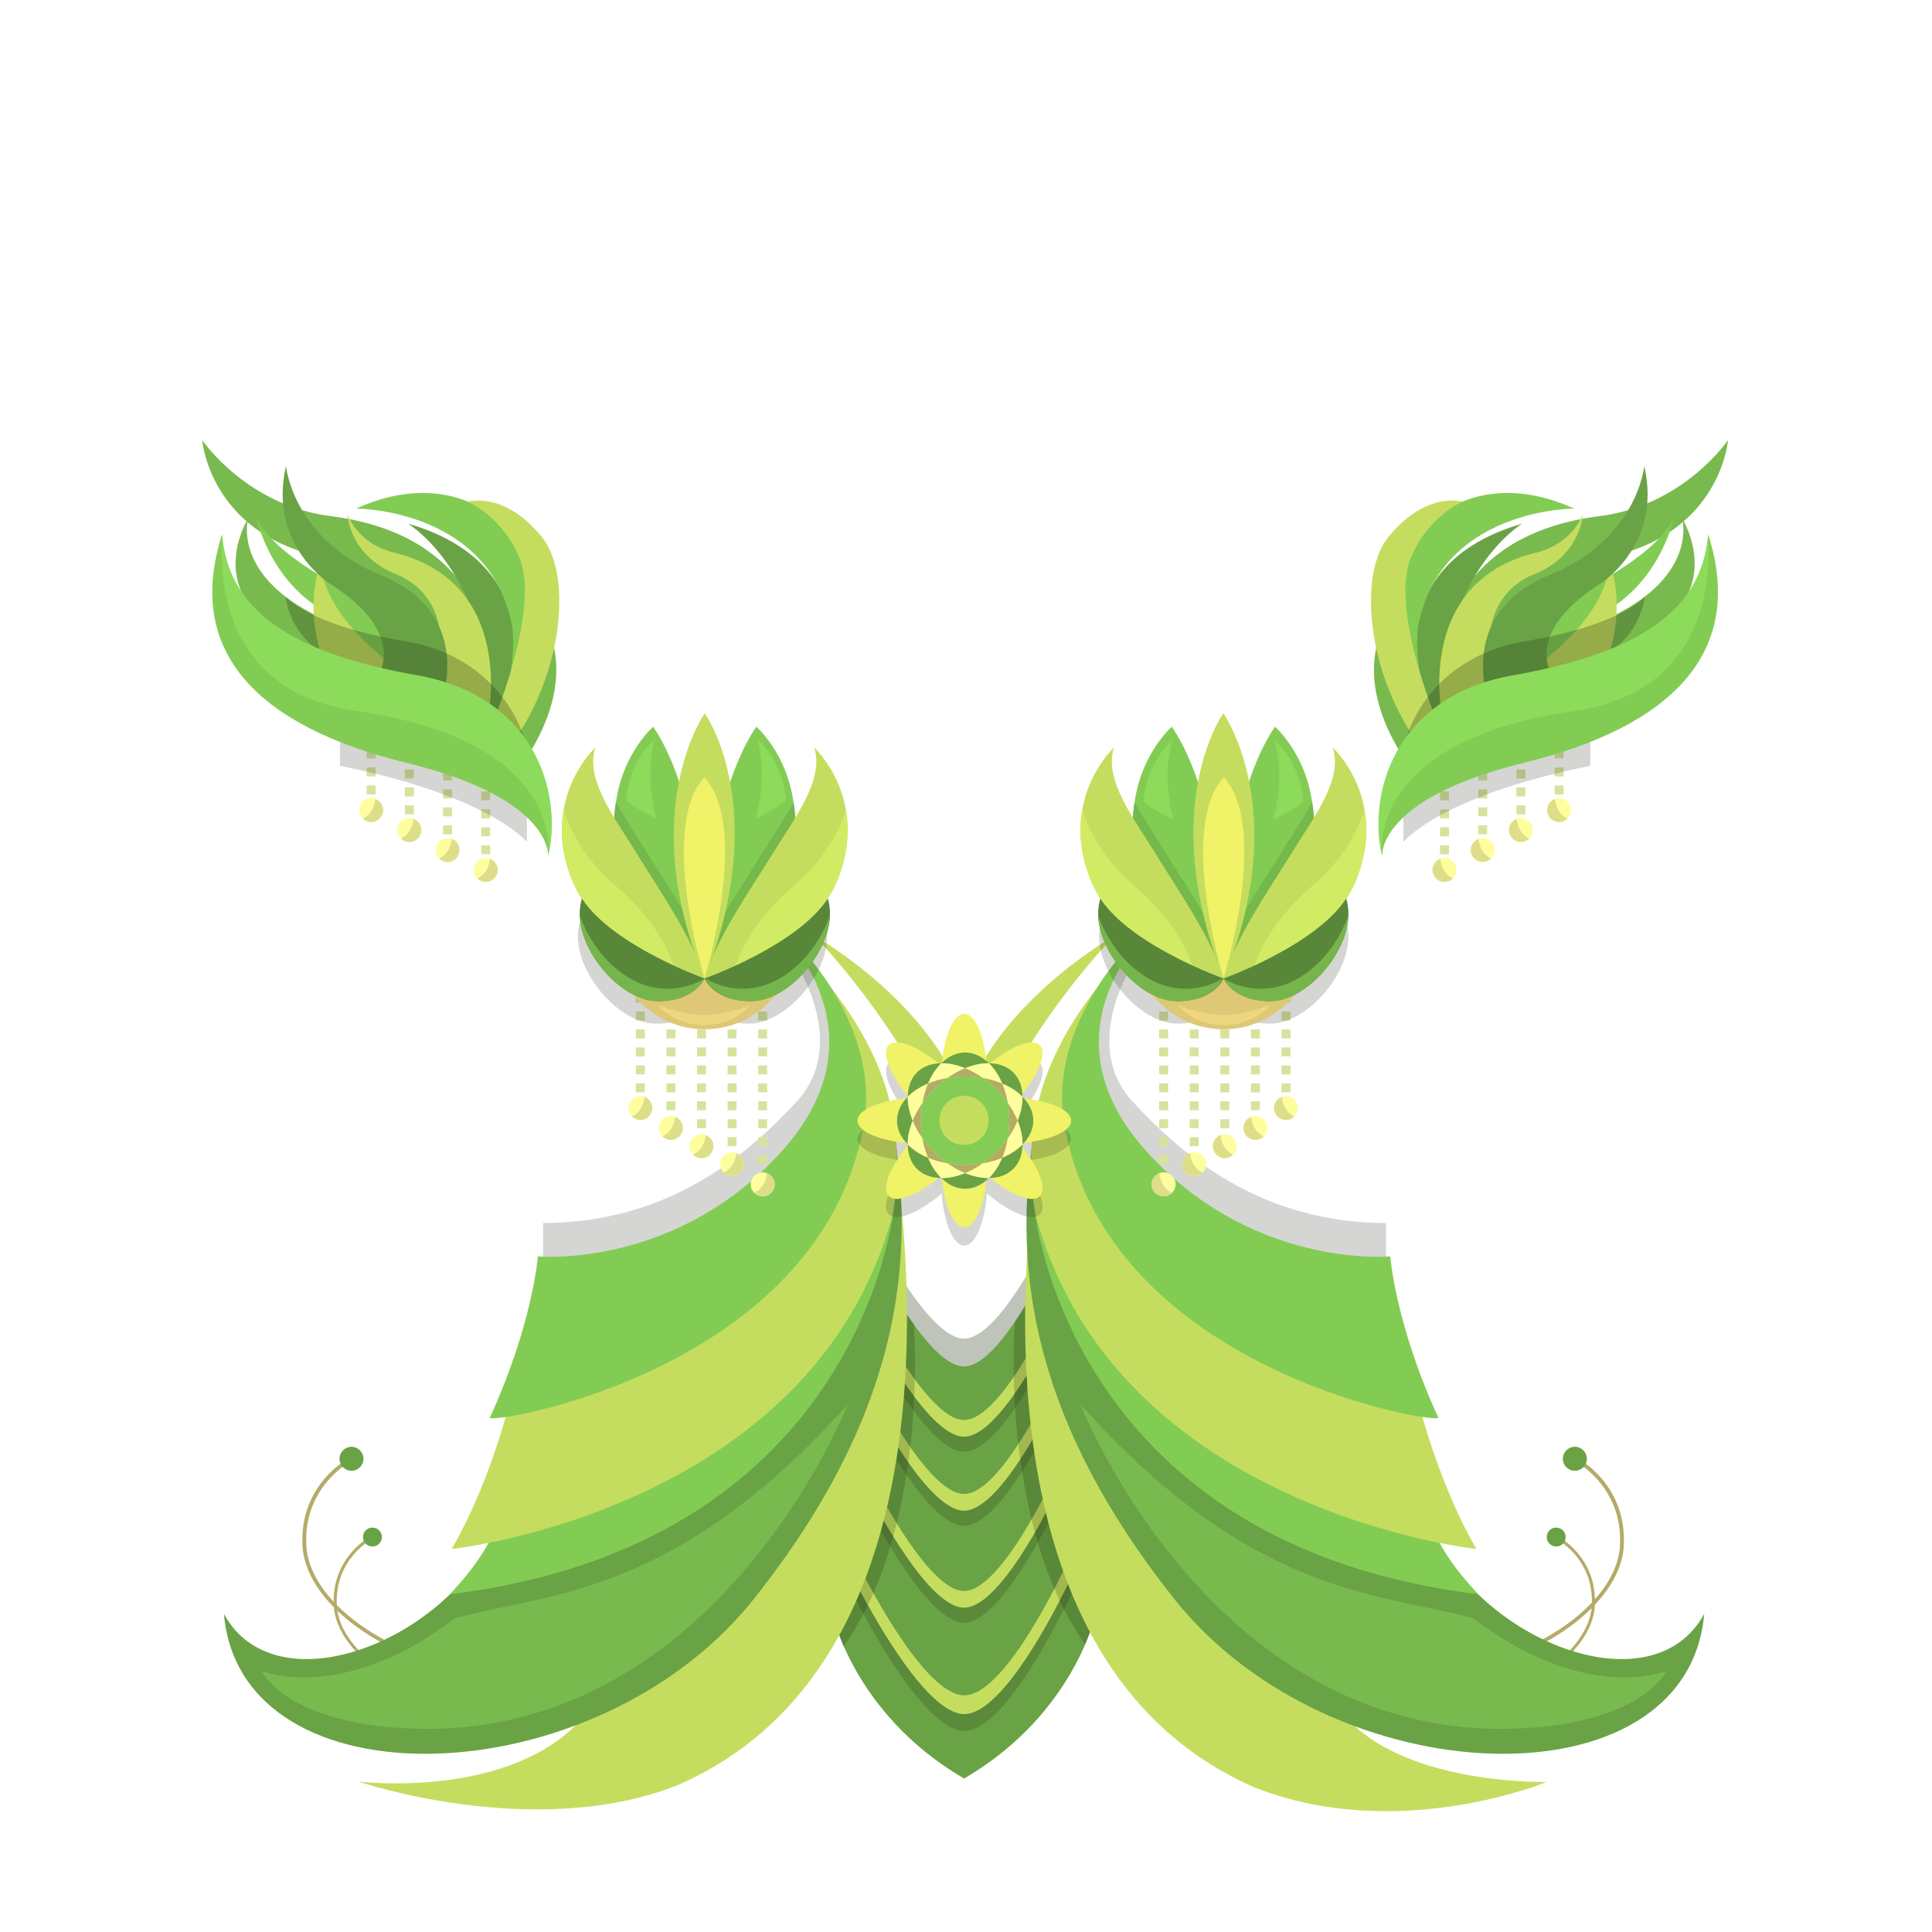 <?xml version="1.0" encoding="utf-8"?>
<!-- Generator: Adobe Illustrator 14.0.0, SVG Export Plug-In . SVG Version: 6.00 Build 43363)  -->
<!DOCTYPE svg PUBLIC "-//W3C//DTD SVG 1.1//EN" "http://www.w3.org/Graphics/SVG/1.1/DTD/svg11.dtd">
<svg version="1.1" id="content" xmlns="http://www.w3.org/2000/svg" xmlns:xlink="http://www.w3.org/1999/xlink" x="0px" y="0px"
	 width="500px" height="500px" viewBox="0 0 500 500" enable-background="new 0 0 500 500" xml:space="preserve">
<rect id="position" x="0" y="0" display="none" fill="none" stroke="#000000" stroke-width="1.002" width="500" height="500"/>
<g id="bounds" display="none">
	
		<rect x="-0.104" y="80.372" display="inline" fill="none" stroke="#EAEAEA" stroke-miterlimit="10" width="499.502" height="499.489"/>
</g>
<path opacity="0.3" fill="#263B19" d="M249.5,346.424c-10.417,0-26.396-33.981-26.396-33.981l7.769,60.006H249.5h18.627
	l6.718-60.006C274.844,312.443,259.917,346.424,249.5,346.424z"/>
<path fill="#6AA345" d="M249.5,353.644c-10.417,0-26.396-33.981-26.396-33.981l7.769,60.006H249.5h18.627l6.718-60.006
	C274.844,319.662,259.917,353.644,249.5,353.644z"/>
<path fill="#6AA345" d="M216.517,419.204c0,0,21.197,23.574,65.213-2.213c-15.064-28.644-14.318-48.322-14.318-48.322l-36.539,1.896
	L216.517,419.204z"/>
<path fill="#6AA345" d="M280.641,426.022c2.38-5.414,3.101-9.03,3.101-9.03l-7.775-30.322l-26.467,2l-26.467-2l-7.775,30.322
	c0,0,5.26,26.381,34.242,43.297C267.751,449.636,276.594,435.23,280.641,426.022"/>
<path fill="#5A8A3A" d="M249.5,375.712c9.004,0,21.37-24.626,24.562-31.311l0.783-6.997c0,0-14.928,33.981-25.345,33.981
	s-26.396-33.981-26.396-33.981l0.93,7.18C227.577,351.52,240.575,375.712,249.5,375.712z"/>
<path fill="#C5DD5E" d="M249.5,371.811c9.004,0,21.37-24.626,24.562-31.311l0.783-6.997c0,0-14.928,33.981-25.345,33.981
	s-26.396-33.981-26.396-33.981l0.93,7.18C227.577,347.618,240.575,371.811,249.5,371.811z"/>
<path fill="#5A8A3A" d="M249.5,394.865c9.004,0,21.37-24.626,24.562-31.311l0.783-6.997c0,0-14.928,33.981-25.345,33.981
	s-26.396-33.981-26.396-33.981l0.93,7.18C227.577,370.673,240.575,394.865,249.5,394.865z"/>
<path fill="#C5DD5E" d="M249.5,390.964c9.004,0,21.37-24.626,24.562-31.311l0.783-6.997c0,0-14.928,33.981-25.345,33.981
	s-26.396-33.981-26.396-33.981l0.93,7.18C227.577,366.772,240.575,390.964,249.5,390.964z"/>
<path fill="#5A8A3A" d="M249.5,419.967c9.004,0,21.37-24.626,24.562-31.311l0.783-6.997c0,0-14.928,33.981-25.345,33.981
	s-26.396-33.981-26.396-33.981l0.93,7.18C227.577,395.775,240.575,419.967,249.5,419.967z"/>
<path fill="#C5DD5E" d="M249.5,416.066c9.004,0,21.37-24.626,24.562-31.311l0.783-6.997c0,0-14.928,33.981-25.345,33.981
	s-26.396-33.981-26.396-33.981l0.93,7.18C227.577,391.873,240.575,416.066,249.5,416.066z"/>
<path fill="#5A8A3A" d="M249.563,447.973c10.093,0,23.955-27.604,27.532-35.098l0.878-7.844c0,0-16.733,38.092-28.41,38.092
	s-29.588-38.092-29.588-38.092l1.042,8.048C224.989,420.855,239.559,447.973,249.563,447.973z"/>
<path fill="#C5DD5E" d="M249.563,443.6c10.093,0,23.955-27.604,27.532-35.098l0.878-7.844c0,0-16.733,38.092-28.41,38.092
	s-29.588-38.092-29.588-38.092l1.042,8.048C224.989,416.481,239.559,443.6,249.563,443.6z"/>
<path opacity="0.2" fill="#2F3326" enable-background="new    " d="M292.599,250.576c0,0-12.662,20.118,0.405,34.384
	c13.068,14.265,33.647,31.543,65.716,31.543c0,12.921,0,14.472,0,14.472s-21.222,0.549-39.562-8.008
	c-16.911-7.892-31.062-24.933-30.973-25.14c0.186-0.43-6.277-36.254-6.277-36.254l7.612-12.744L292.599,250.576z"/>
<path opacity="0.2" fill="#2F3326" enable-background="new    " d="M206.694,250.576c0,0,12.662,20.118-0.406,34.384
	c-13.067,14.265-33.646,31.543-65.715,31.543c0,12.921,0,14.472,0,14.472s21.221,0.549,39.561-8.008
	c16.911-7.892,31.063-24.933,30.974-25.14c-0.187-0.43,6.276-36.254,6.276-36.254l-7.611-12.744L206.694,250.576z"/>
<path fill="#B4AB68" d="M370.429,433.489l-0.058-0.998c24.658-1.406,47.946-16.841,48.86-32.381
	c0.918-15.616-11.761-22.068-11.89-22.132l0.443-0.896c0.134,0.066,13.4,6.816,12.443,23.087
	C419.29,416.173,395.553,432.056,370.429,433.489L370.429,433.489z"/>
<path fill="#B4AB68" d="M373.428,441.955l-0.046-0.787c19.464-1.109,37.847-13.292,38.568-25.56
	c0.724-12.326-9.283-17.419-9.385-17.47l0.35-0.707c0.105,0.052,10.577,5.38,9.822,18.224
	C411.996,428.289,393.26,440.826,373.428,441.955L373.428,441.955z"/>
<path fill="#B4AB68" d="M125.7,441.955c-19.831-1.13-38.567-13.666-39.311-26.3c-0.755-12.844,9.717-18.172,9.822-18.224
	l0.351,0.707c-0.103,0.051-10.108,5.161-9.386,17.47c0.723,12.268,19.104,24.449,38.568,25.56L125.7,441.955L125.7,441.955z"/>
<path fill="#B4AB68" d="M128.097,433.489c-25.124-1.433-48.861-17.313-49.803-33.32c-0.957-16.271,12.311-23.021,12.443-23.087
	l0.443,0.896c-0.128,0.063-12.806,6.538-11.89,22.132c0.914,15.54,24.203,30.975,48.86,32.381L128.097,433.489L128.097,433.489z"/>
<path opacity="0.2" fill="#16210E" d="M285.513,413.65c-0.132-0.963-0.239-1.484-0.239-1.484l-19.075-75.718l-3.584,5.689
	c0,0-4.093,51.8,18.213,83.445L285.513,413.65z"/>
<path opacity="0.2" fill="#16210E" d="M213.615,414.252c0.132-0.963,0.239-1.484,0.239-1.484l19.014-75.363l3.646,5.335
	c0,0,4.093,51.8-18.213,83.445L213.615,414.252z"/>
<path fill="#C5DD5E" d="M270.949,284.186c0,0-31.367,141.408,53.769,178.404c36.944,14.61,75.574-1.422,75.574-1.422
	s-32.423,0.819-49.174-14.001C339.414,426.58,270.949,284.186,270.949,284.186z"/>
<path fill="#6AA345" d="M270.085,280.507c0,0-5.35,83.248,100.737,116.096c13.844,29.015,57.091,45.163,70.229,21.076
	c-4.38,50.363-96.479,47.365-137.172-3.896C261.957,360.969,261.432,317.967,270.085,280.507z"/>
<path fill="#83CC54" d="M382.542,412.598L382.542,412.598c-4.188-4.64-7.803-8.77-11.435-16.015
	c-63.927-19.793-87.667-57.863-96.22-85.017l-7.712-5.699c-0.007,0.512-0.022,1.435-0.022,1.946
	C267.469,318.935,279.345,399.848,382.542,412.598z"/>
<path fill="#C5DD5E" d="M298.235,239.007c0,0-38.956,38.319-9.203,78.43c29.753,40.109,76.948,40.979,76.948,40.979
	s4.97,23.226,16.124,42.468c0,0-92.791-9.92-113.86-85.577C260.871,277.204,283.781,255.458,298.235,239.007z"/>
<path fill="#83CC54" d="M298.962,239.007c0,0-30.525,26.251-3.204,57.883c27.521,31.631,64.046,28.27,64.046,28.27
	s1.258,17.286,12.414,41.715c0.9,1.972-85.513-11.729-96.78-75.85C270.889,264.863,293.822,241.618,298.962,239.007z"/>
<path fill="#C5DD5E" d="M229.077,283.616c0,0,31.367,141.408-53.769,178.404c-36.944,14.61-82.598-0.968-82.598-0.968
	s36.735,4.563,56.198-14.455C160.611,426.011,229.077,283.616,229.077,283.616z"/>
<path fill="#6AA345" d="M228.915,280.507c0,0,5.35,83.248-100.737,116.096c-13.844,29.015-57.091,45.163-70.229,21.076
	c4.38,50.363,96.479,47.365,137.172-3.896C237.043,360.969,237.567,317.967,228.915,280.507z"/>
<path fill="#83CC54" d="M116.458,412.598L116.458,412.598c4.188-4.64,7.803-8.77,11.435-16.015
	c63.927-19.793,87.667-57.863,96.22-85.017l7.712-5.699c0.007,0.512,0.022,1.435,0.022,1.946
	C231.53,318.935,219.654,399.848,116.458,412.598z"/>
<path fill="#C5DD5E" d="M200.764,239.007c0,0,38.956,38.319,9.203,78.43c-29.753,40.109-76.948,40.979-76.948,40.979
	s-4.97,23.226-16.124,42.468c0,0,92.791-9.92,113.86-85.577C238.129,277.204,215.219,255.458,200.764,239.007z"/>
<path fill="#83CC54" d="M200.038,239.007c0,0,30.525,26.251,3.204,57.883c-27.521,31.631-64.046,28.27-64.046,28.27
	s-1.258,17.286-12.414,41.715c-0.9,1.972,85.513-11.729,96.78-75.85C228.11,264.863,205.177,241.618,200.038,239.007z"/>
<path fill="#79BA4F" d="M219.365,363.483c0,0-36.24,93.024-121.296,83.215c-25.495-3.127-30.332-14.246-30.332-14.246
	s20.846,8.638,49.96-13.624C141.687,412.165,174.539,413.525,219.365,363.483z"/>
<path fill="#C5DD5E" d="M288.187,242.344c0,0-25.729,14.38-36.562,37.582c0,13.874,0,19.439,0,19.439
	S261.748,270.722,288.187,242.344z"/>
<path fill="#C5DD5E" d="M210.941,242.344c0,0,25.728,14.38,36.561,37.582c0,13.874,0,19.439,0,19.439
	S237.381,270.722,210.941,242.344z"/>
<path fill="#D6E39D" d="M164.551,285.594v-0.581h2.323v0.581H164.551L164.551,285.594z M164.551,282.691v-2.324h2.323v2.324H164.551
	L164.551,282.691z M164.551,278.044v-2.324h2.323v2.324H164.551L164.551,278.044z M164.551,273.398v-2.323h2.323v2.323H164.551
	L164.551,273.398z M164.551,268.751v-2.322h2.323v2.322H164.551L164.551,268.751z M164.551,264.105v-2.322h2.323v2.322H164.551
	L164.551,264.105z M164.551,259.458v-2.322h2.323v2.322H164.551L164.551,259.458z M164.551,254.812v-2.322h2.323v2.322H164.551
	L164.551,254.812z M164.551,250.166v-2.323h2.323v2.323H164.551L164.551,250.166z M164.551,245.52v-2.323h2.323v2.323H164.551
	L164.551,245.52z"/>
<path fill="#D6E39D" d="M172.469,291.402v-1.743h2.322v1.743H172.469L172.469,291.402z M172.469,287.335v-2.322h2.322v2.322H172.469
	L172.469,287.335z M172.469,282.691v-2.324h2.322v2.324H172.469L172.469,282.691z M172.469,278.044v-2.324h2.322v2.324H172.469
	L172.469,278.044z M172.469,273.398v-2.323h2.322v2.323H172.469L172.469,273.398z M172.469,268.751v-2.322h2.322v2.322H172.469
	L172.469,268.751z M172.469,264.105v-2.322h2.322v2.322H172.469L172.469,264.105z M172.469,259.458v-2.322h2.322v2.322H172.469
	L172.469,259.458z M172.469,254.812v-2.322h2.322v2.322H172.469L172.469,254.812z M172.469,250.166v-2.323h2.322v2.323H172.469
	L172.469,250.166z M172.469,245.52v-2.323h2.322v2.323H172.469L172.469,245.52z"/>
<path fill="#D6E39D" d="M180.385,296.627v-2.322h2.324v2.322H180.385L180.385,296.627z M180.385,291.982v-2.323h2.324v2.323H180.385
	L180.385,291.982z M180.385,287.335v-2.322h2.324v2.322H180.385L180.385,287.335z M180.385,282.691v-2.324h2.324v2.324H180.385
	L180.385,282.691z M180.385,278.044v-2.324h2.324v2.324H180.385L180.385,278.044z M180.385,273.398v-2.323h2.324v2.323H180.385
	L180.385,273.398z M180.385,268.751v-2.322h2.324v2.322H180.385L180.385,268.751z M180.385,264.105v-2.322h2.324v2.322H180.385
	L180.385,264.105z M180.385,259.458v-2.322h2.324v2.322H180.385L180.385,259.458z M180.385,254.812v-2.322h2.324v2.322H180.385
	L180.385,254.812z M180.385,250.166v-2.323h2.324v2.323H180.385L180.385,250.166z M180.385,245.52v-2.323h2.324v2.323H180.385
	L180.385,245.52z"/>
<path fill="#D6E39D" d="M188.303,301.275v-2.323h2.321v2.323H188.303L188.303,301.275z M188.303,296.627v-2.322h2.321v2.322H188.303
	L188.303,296.627z M188.303,291.982v-2.323h2.321v2.323H188.303L188.303,291.982z M188.303,287.335v-2.322h2.321v2.322H188.303
	L188.303,287.335z M188.303,282.691v-2.324h2.321v2.324H188.303L188.303,282.691z M188.303,278.044v-2.324h2.321v2.324H188.303
	L188.303,278.044z M188.303,273.398v-2.323h2.321v2.323H188.303L188.303,273.398z M188.303,268.751v-2.322h2.321v2.322H188.303
	L188.303,268.751z M188.303,264.105v-2.322h2.321v2.322H188.303L188.303,264.105z M188.303,259.458v-2.322h2.321v2.322H188.303
	L188.303,259.458z M188.303,254.812v-2.322h2.321v2.322H188.303L188.303,254.812z M188.303,250.166v-2.323h2.321v2.323H188.303
	L188.303,250.166z M188.303,245.52v-2.323h2.321v2.323H188.303L188.303,245.52z"/>
<path fill="#D6E39D" d="M196.22,308.824v-0.581h2.321v0.581H196.22L196.22,308.824z M196.22,305.92v-2.322h2.321v2.322H196.22
	L196.22,305.92z M196.22,301.275v-2.323h2.321v2.323H196.22L196.22,301.275z M196.22,296.627v-2.322h2.321v2.322H196.22
	L196.22,296.627z M196.22,291.982v-2.323h2.321v2.323H196.22L196.22,291.982z M196.22,287.335v-2.322h2.321v2.322H196.22
	L196.22,287.335z M196.22,282.691v-2.324h2.321v2.324H196.22L196.22,282.691z M196.22,278.044v-2.324h2.321v2.324H196.22
	L196.22,278.044z M196.22,273.398v-2.323h2.321v2.323H196.22L196.22,273.398z M196.22,268.751v-2.322h2.321v2.322H196.22
	L196.22,268.751z M196.22,264.105v-2.322h2.321v2.322H196.22L196.22,264.105z M196.22,259.458v-2.322h2.321v2.322H196.22
	L196.22,259.458z M196.22,254.812v-2.322h2.321v2.322H196.22L196.22,254.812z M196.22,250.166v-2.323h2.321v2.323H196.22
	L196.22,250.166z M196.22,245.52v-2.323h2.321v2.323H196.22L196.22,245.52z"/>
<path opacity="0.2" fill="#2F3326" enable-background="new    " d="M150.11,238.423c-3.345,10.963,9.189,26.264,19.342,26.488
	c8.878,0.206,11.881-4.485,12.366-5.363c0.482,0.878,3.486,5.569,12.364,5.363c10.089-0.224,22.522-15.333,19.396-26.28
	L150.11,238.423z"/>
<path fill="#FEFE9E" d="M162.624,286.755c0-1.709,1.389-3.097,3.098-3.097c1.707,0,3.097,1.388,3.097,3.097
	c0,1.71-1.39,3.096-3.097,3.096C164.011,289.851,162.624,288.465,162.624,286.755z"/>
<path fill="#DEDE8A" d="M166.798,283.864c1.178,0.438,2.021,1.563,2.021,2.893c0,1.71-1.39,3.096-3.097,3.096
	c-0.854,0-1.623-0.344-2.183-0.9C166.067,287.753,166.668,285.246,166.798,283.864z"/>
<circle fill="#FEFE9E" cx="173.631" cy="291.917" r="3.096"/>
<path fill="#DEDE8A" d="M174.709,289.025c1.178,0.438,2.02,1.563,2.02,2.894c0,1.709-1.39,3.096-3.098,3.096
	c-0.852,0-1.622-0.347-2.181-0.902C173.978,292.914,174.58,290.407,174.709,289.025z"/>
<circle fill="#FEFE9E" cx="181.547" cy="296.628" r="3.096"/>
<path fill="#DEDE8A" d="M182.626,293.737c1.177,0.438,2.019,1.563,2.019,2.892c0,1.711-1.388,3.098-3.097,3.098
	c-0.852,0-1.621-0.346-2.181-0.901C181.894,297.625,182.495,295.12,182.626,293.737z"/>
<circle fill="#FEFE9E" cx="189.463" cy="301.275" r="3.096"/>
<path fill="#DEDE8A" d="M190.543,298.382c1.177,0.438,2.018,1.563,2.018,2.893c0,1.709-1.388,3.096-3.097,3.096
	c-0.851,0-1.621-0.344-2.181-0.899C189.81,302.273,190.411,299.767,190.543,298.382z"/>
<circle fill="#FEFE9E" cx="197.383" cy="306.51" r="3.096"/>
<path fill="#DEDE8A" d="M198.462,303.618c1.177,0.439,2.018,1.563,2.018,2.894c0,1.709-1.388,3.096-3.096,3.096
	c-0.853,0-1.621-0.345-2.182-0.901C197.728,307.509,198.33,305.001,198.462,303.618z"/>
<path fill="#D6E39D" d="M333.976,285.594h-2.323v-0.581h2.323V285.594L333.976,285.594z M333.976,282.691h-2.323v-2.324h2.323
	V282.691L333.976,282.691z M333.976,278.044h-2.323v-2.324h2.323V278.044L333.976,278.044z M333.976,273.398h-2.323v-2.323h2.323
	V273.398L333.976,273.398z M333.976,268.751h-2.323v-2.322h2.323V268.751L333.976,268.751z M333.976,264.105h-2.323v-2.322h2.323
	V264.105L333.976,264.105z M333.976,259.458h-2.323v-2.322h2.323V259.458L333.976,259.458z M333.976,254.812h-2.323v-2.322h2.323
	V254.812L333.976,254.812z M333.976,250.166h-2.323v-2.323h2.323V250.166L333.976,250.166z M333.976,245.52h-2.323v-2.323h2.323
	V245.52L333.976,245.52z"/>
<path fill="#D6E39D" d="M326.058,291.402h-2.323v-1.743h2.323V291.402L326.058,291.402z M326.058,287.335h-2.323v-2.322h2.323
	V287.335L326.058,287.335z M326.058,282.691h-2.323v-2.324h2.323V282.691L326.058,282.691z M326.058,278.044h-2.323v-2.324h2.323
	V278.044L326.058,278.044z M326.058,273.398h-2.323v-2.323h2.323V273.398L326.058,273.398z M326.058,268.751h-2.323v-2.322h2.323
	V268.751L326.058,268.751z M326.058,264.105h-2.323v-2.322h2.323V264.105L326.058,264.105z M326.058,259.458h-2.323v-2.322h2.323
	V259.458L326.058,259.458z M326.058,254.812h-2.323v-2.322h2.323V254.812L326.058,254.812z M326.058,250.166h-2.323v-2.323h2.323
	V250.166L326.058,250.166z M326.058,245.52h-2.323v-2.323h2.323V245.52L326.058,245.52z"/>
<path fill="#D6E39D" d="M318.142,296.627h-2.324v-2.322h2.324V296.627L318.142,296.627z M318.142,291.982h-2.324v-2.323h2.324
	V291.982L318.142,291.982z M318.142,287.335h-2.324v-2.322h2.324V287.335L318.142,287.335z M318.142,282.691h-2.324v-2.324h2.324
	V282.691L318.142,282.691z M318.142,278.044h-2.324v-2.324h2.324V278.044L318.142,278.044z M318.142,273.398h-2.324v-2.323h2.324
	V273.398L318.142,273.398z M318.142,268.751h-2.324v-2.322h2.324V268.751L318.142,268.751z M318.142,264.105h-2.324v-2.322h2.324
	V264.105L318.142,264.105z M318.142,259.458h-2.324v-2.322h2.324V259.458L318.142,259.458z M318.142,254.812h-2.324v-2.322h2.324
	V254.812L318.142,254.812z M318.142,250.166h-2.324v-2.323h2.324V250.166L318.142,250.166z M318.142,245.52h-2.324v-2.323h2.324
	V245.52L318.142,245.52z"/>
<path fill="#D6E39D" d="M310.223,301.275h-2.322v-2.323h2.322V301.275L310.223,301.275z M310.223,296.627h-2.322v-2.322h2.322
	V296.627L310.223,296.627z M310.223,291.982h-2.322v-2.323h2.322V291.982L310.223,291.982z M310.223,287.335h-2.322v-2.322h2.322
	V287.335L310.223,287.335z M310.223,282.691h-2.322v-2.324h2.322V282.691L310.223,282.691z M310.223,278.044h-2.322v-2.324h2.322
	V278.044L310.223,278.044z M310.223,273.398h-2.322v-2.323h2.322V273.398L310.223,273.398z M310.223,268.751h-2.322v-2.322h2.322
	V268.751L310.223,268.751z M310.223,264.105h-2.322v-2.322h2.322V264.105L310.223,264.105z M310.223,259.458h-2.322v-2.322h2.322
	V259.458L310.223,259.458z M310.223,254.812h-2.322v-2.322h2.322V254.812L310.223,254.812z M310.223,250.166h-2.322v-2.323h2.322
	V250.166L310.223,250.166z M310.223,245.52h-2.322v-2.323h2.322V245.52L310.223,245.52z"/>
<path fill="#D6E39D" d="M302.306,308.824h-2.322v-0.581h2.322V308.824L302.306,308.824z M302.306,305.92h-2.322v-2.322h2.322V305.92
	L302.306,305.92z M302.306,301.275h-2.322v-2.323h2.322V301.275L302.306,301.275z M302.306,296.627h-2.322v-2.322h2.322V296.627
	L302.306,296.627z M302.306,291.982h-2.322v-2.323h2.322V291.982L302.306,291.982z M302.306,287.335h-2.322v-2.322h2.322V287.335
	L302.306,287.335z M302.306,282.691h-2.322v-2.324h2.322V282.691L302.306,282.691z M302.306,278.044h-2.322v-2.324h2.322V278.044
	L302.306,278.044z M302.306,273.398h-2.322v-2.323h2.322V273.398L302.306,273.398z M302.306,268.751h-2.322v-2.322h2.322V268.751
	L302.306,268.751z M302.306,264.105h-2.322v-2.322h2.322V264.105L302.306,264.105z M302.306,259.458h-2.322v-2.322h2.322V259.458
	L302.306,259.458z M302.306,254.812h-2.322v-2.322h2.322V254.812L302.306,254.812z M302.306,250.166h-2.322v-2.323h2.322V250.166
	L302.306,250.166z M302.306,245.52h-2.322v-2.323h2.322V245.52L302.306,245.52z"/>
<path opacity="0.2" fill="#2F3326" enable-background="new    " d="M284.947,238.632c-3.126,10.947,9.309,26.057,19.397,26.28
	c8.878,0.206,11.881-4.485,12.363-5.363c0.485,0.878,3.488,5.569,12.366,5.363c10.151-0.226,22.688-15.525,19.342-26.488
	L284.947,238.632z"/>
<g>
	<circle fill="#DEC875" cx="316.656" cy="242.984" r="23.395"/>
	<path fill="#EDD67D" d="M316.741,262.681c0,0,4.494,0.195,12.018-2.591c0,0-3.975,5.183-12.018,5.183
		c-8.042,0-12.017-5.183-12.017-5.183C312.247,262.876,316.741,262.681,316.741,262.681z"/>
	<path fill="#83CC54" d="M329.96,188.073c0,0,15.012,12.987,8.21,36.749c-5.305,14.69-21.513,28.406-21.513,28.406
		S315.314,209.738,329.96,188.073z"/>
	<path fill="#75B84B" d="M316.717,245.855c-0.093,2.504-0.125,4.618-0.131,6.219c1.453-0.436,3.449-1.099,5.747-2.019
		c5.214-5.305,12.582-13.9,15.837-22.91c2.118-7.403,2.413-14.31,1.411-19.555c-2.309,4.271-5.583,9.082-7.956,12.978
		C327.429,227.454,320.865,236.811,316.717,245.855z"/>
	<path fill="#C5DD5E" d="M316.657,253.229c3.24-10.947,12.245-23.64,17.522-32.306s13.594-19.13,10.722-27.496
		c0,0,13.985,12.86,6.493,33.215C343.902,246.995,316.657,253.229,316.657,253.229z"/>
	<path fill="#83CC54" d="M303.265,188.073c0,0-15.012,12.987-8.21,36.749c5.305,14.69,21.602,28.406,21.602,28.406
		S317.912,209.738,303.265,188.073z"/>
	<path fill="#75B84B" d="M316.509,245.855c0.094,2.504,0.125,4.618,0.133,6.219c-1.454-0.436-3.45-1.099-5.748-2.019
		c-5.214-5.305-12.582-13.9-15.837-22.91c-2.118-7.403-2.413-14.31-1.411-19.555c2.309,4.271,5.583,9.082,7.956,12.978
		C305.795,227.454,312.36,236.811,316.509,245.855z"/>
	<path fill="#C5DD5E" d="M316.657,253.229c-3.241-10.947-12.334-23.64-17.611-32.306s-13.593-19.13-10.722-27.496
		c0,0-13.985,12.86-6.493,33.215C289.323,246.995,316.657,253.229,316.657,253.229z"/>
	<path fill="#C5DD5E" d="M316.612,184.589c0,0-17.467,24.183,0.045,68.64C334.602,210.049,316.612,184.589,316.612,184.589z"/>
	<path fill="#F0F267" d="M316.709,201.16c-11.988,13.023-0.052,52.068-0.052,52.068S328.697,214.184,316.709,201.16z"/>
	<path fill="#D1EB64" d="M351.394,226.642c2.397-6.519,2.592-12.264,1.75-17.069c-1.855,5.855-5.689,12.958-13.483,19.648
		c-9.513,8.163-13.515,15.924-15.186,21.354C333.138,247.169,346.498,239.948,351.394,226.642z"/>
	<path fill="#D1EB64" d="M281.831,226.642c-2.397-6.519-2.591-12.264-1.749-17.068c1.854,5.854,5.688,12.958,13.482,19.647
		c9.513,8.163,13.515,15.924,15.186,21.354C300.087,247.169,286.728,239.948,281.831,226.642z"/>
	<path fill="#588739" d="M316.657,253.229c0,0,23.729-8.438,31.745-20.69c3.403,10.968-9.157,26.321-19.327,26.547
		C319.285,259.313,316.657,253.229,316.657,253.229z"/>
	<path fill="#588739" d="M316.657,253.229c0,0-23.882-8.438-31.898-20.688c-3.402,10.967,9.416,26.319,19.587,26.546
		C314.133,259.313,316.657,253.229,316.657,253.229z"/>
	<path fill="#76B54C" d="M329.075,259.085c8.857-0.197,19.527-11.872,19.882-22.127c-1.708,4.591-5.04,10.817-11.331,15.188
		c-11.134,7.734-20.969,1.082-20.969,1.082S319.285,259.313,329.075,259.085z"/>
	<path fill="#76B54C" d="M304.082,259.085c-8.857-0.197-19.526-11.872-19.882-22.127c1.708,4.591,5.039,10.817,11.329,15.188
		c11.134,7.734,20.971,1.082,20.971,1.082S313.871,259.313,304.082,259.085z"/>
	<path fill="#8DDB5A" d="M329.833,191.612c0,0,2.956,8.075-0.277,20.467c6.526-3.125,7.701-4.694,7.701-4.694
		S337.003,198.038,329.833,191.612z"/>
	<path fill="#8DDB5A" d="M303.392,191.612c0,0-2.956,8.075,0.277,20.467c-6.526-3.125-7.701-4.694-7.701-4.694
		S296.222,198.038,303.392,191.612z"/>
</g>
<g>
	<circle fill="#DEC875" cx="182.344" cy="242.984" r="23.395"/>
	<path fill="#EDD67D" d="M182.259,262.681c0,0-4.494,0.195-12.018-2.591c0,0,3.975,5.183,12.018,5.183
		c8.042,0,12.017-5.183,12.017-5.183C186.753,262.876,182.259,262.681,182.259,262.681z"/>
	<path fill="#83CC54" d="M169.04,188.073c0,0-15.012,12.987-8.21,36.749c5.305,14.69,21.513,28.406,21.513,28.406
		S183.685,209.738,169.04,188.073z"/>
	<path fill="#75B84B" d="M182.283,245.855c0.093,2.504,0.125,4.618,0.131,6.219c-1.453-0.436-3.449-1.099-5.747-2.019
		c-5.214-5.305-12.582-13.9-15.837-22.91c-2.118-7.403-2.413-14.31-1.411-19.555c2.309,4.271,5.583,9.082,7.956,12.978
		C171.57,227.454,178.135,236.811,182.283,245.855z"/>
	<path fill="#C5DD5E" d="M182.343,253.229c-3.24-10.947-12.245-23.64-17.522-32.306s-13.594-19.13-10.722-27.496
		c0,0-13.985,12.86-6.493,33.215C155.097,246.995,182.343,253.229,182.343,253.229z"/>
	<path fill="#83CC54" d="M195.734,188.073c0,0,15.012,12.987,8.21,36.749c-5.305,14.69-21.602,28.406-21.602,28.406
		S181.088,209.738,195.734,188.073z"/>
	<path fill="#75B84B" d="M182.491,245.855c-0.094,2.504-0.125,4.618-0.133,6.219c1.454-0.436,3.45-1.099,5.748-2.019
		c5.214-5.305,12.582-13.9,15.837-22.91c2.118-7.403,2.413-14.31,1.411-19.555c-2.309,4.271-5.583,9.082-7.956,12.978
		C193.205,227.454,186.639,236.811,182.491,245.855z"/>
	<path fill="#C5DD5E" d="M182.343,253.229c3.241-10.947,12.334-23.64,17.611-32.306s13.593-19.13,10.722-27.496
		c0,0,13.985,12.86,6.493,33.215C209.677,246.995,182.343,253.229,182.343,253.229z"/>
	<path fill="#C5DD5E" d="M182.387,184.589c0,0,17.467,24.183-0.045,68.64C164.397,210.049,182.387,184.589,182.387,184.589z"/>
	<path fill="#F0F267" d="M182.291,201.16c11.988,13.023,0.052,52.068,0.052,52.068S170.302,214.184,182.291,201.16z"/>
	<path fill="#D1EB64" d="M147.605,226.642c-2.397-6.519-2.592-12.264-1.75-17.069c1.855,5.855,5.689,12.958,13.483,19.648
		c9.513,8.163,13.515,15.924,15.186,21.354C165.861,247.169,152.502,239.948,147.605,226.642z"/>
	<path fill="#D1EB64" d="M217.169,226.642c2.397-6.519,2.591-12.264,1.749-17.068c-1.854,5.854-5.688,12.958-13.482,19.647
		c-9.513,8.163-13.515,15.924-15.186,21.354C198.913,247.169,212.271,239.948,217.169,226.642z"/>
	<path fill="#588739" d="M182.343,253.229c0,0-23.729-8.438-31.745-20.69c-3.403,10.968,9.157,26.321,19.327,26.547
		C179.715,259.313,182.343,253.229,182.343,253.229z"/>
	<path fill="#588739" d="M182.343,253.229c0,0,23.882-8.438,31.898-20.688c3.402,10.967-9.416,26.319-19.587,26.546
		C184.867,259.313,182.343,253.229,182.343,253.229z"/>
	<path fill="#76B54C" d="M169.925,259.085c-8.857-0.197-19.527-11.872-19.882-22.127c1.708,4.591,5.04,10.817,11.331,15.188
		c11.134,7.734,20.969,1.082,20.969,1.082S179.715,259.313,169.925,259.085z"/>
	<path fill="#76B54C" d="M194.918,259.085c8.857-0.197,19.526-11.872,19.882-22.127c-1.708,4.591-5.039,10.817-11.329,15.188
		c-11.134,7.734-20.971,1.082-20.971,1.082S185.129,259.313,194.918,259.085z"/>
	<path fill="#8DDB5A" d="M169.51,191.269c0,0-2.956,8.075,0.277,20.467c-6.526-3.125-7.701-4.694-7.701-4.694
		S162.34,197.696,169.51,191.269z"/>
	<path fill="#8DDB5A" d="M195.95,191.269c0,0,2.956,8.075-0.277,20.467c6.526-3.125,7.701-4.694,7.701-4.694
		S203.12,197.696,195.95,191.269z"/>
</g>
<path fill="#FEFE9E" d="M335.903,286.755c0-1.709-1.388-3.097-3.097-3.097c-1.707,0-3.098,1.388-3.098,3.097
	c0,1.71,1.391,3.096,3.098,3.096C334.515,289.851,335.903,288.465,335.903,286.755z"/>
<path fill="#DEDE8A" d="M331.729,283.864c-1.177,0.438-2.021,1.563-2.021,2.893c0,1.71,1.391,3.096,3.098,3.096
	c0.853,0,1.623-0.344,2.182-0.9C332.46,287.753,331.859,285.246,331.729,283.864z"/>
<circle fill="#FEFE9E" cx="324.896" cy="291.917" r="3.096"/>
<path fill="#DEDE8A" d="M323.818,289.025c-1.177,0.438-2.02,1.563-2.02,2.894c0,1.709,1.39,3.096,3.098,3.096
	c0.852,0,1.622-0.347,2.181-0.902C324.549,292.914,323.947,290.407,323.818,289.025z"/>
<circle fill="#FEFE9E" cx="316.98" cy="296.628" r="3.096"/>
<path fill="#DEDE8A" d="M315.901,293.737c-1.176,0.438-2.019,1.563-2.019,2.892c0,1.711,1.388,3.098,3.097,3.098
	c0.852,0,1.622-0.346,2.181-0.901C316.633,297.625,316.032,295.12,315.901,293.737z"/>
<circle fill="#FEFE9E" cx="309.064" cy="301.275" r="3.096"/>
<path fill="#DEDE8A" d="M307.984,298.382c-1.176,0.438-2.018,1.563-2.018,2.893c0,1.709,1.388,3.096,3.097,3.096
	c0.851,0,1.621-0.344,2.181-0.899C308.717,302.273,308.116,299.767,307.984,298.382z"/>
<circle fill="#FEFE9E" cx="301.144" cy="306.51" r="3.096"/>
<path fill="#DEDE8A" d="M300.065,303.618c-1.176,0.439-2.018,1.563-2.018,2.894c0,1.709,1.388,3.096,3.096,3.096
	c0.853,0,1.622-0.345,2.182-0.901C300.799,307.509,300.197,305.001,300.065,303.618z"/>
<path fill="#79BA4F" d="M279.635,363.483c0,0,36.24,93.024,121.296,83.215c25.495-3.127,30.332-14.246,30.332-14.246
	s-20.846,8.638-49.96-13.624C357.312,412.165,324.461,413.525,279.635,363.483z"/>
<path opacity="0.2" fill="#2F3326" enable-background="new    " d="M277.201,294.714c0-2.847-5.737-5.229-13.457-5.873
	c5.002-5.915,7.375-11.655,5.362-13.668c-2.015-2.015-7.755,0.358-13.67,5.36c-0.646-7.719-3.025-13.456-5.872-13.456
	c-2.848,0-5.229,5.737-5.874,13.458c-5.914-5.002-11.655-7.377-13.668-5.362c-2.015,2.013,0.358,7.754,5.361,13.67
	c-7.719,0.645-13.456,3.024-13.456,5.871c0,2.848,5.737,5.229,13.458,5.875c-5.004,5.913-7.377,11.653-5.363,13.668
	c2.014,2.013,7.755-0.359,13.669-5.362c0.646,7.719,3.025,13.456,5.873,13.456c2.847,0,5.229-5.737,5.874-13.457
	c5.914,5.002,11.655,7.376,13.668,5.363c2.014-2.015-0.359-7.756-5.361-13.671C271.464,299.943,277.201,297.562,277.201,294.714z"/>
<path fill="#F0F267" d="M277.201,290.021c0-2.847-5.737-5.229-13.457-5.874c5.002-5.915,7.375-11.655,5.362-13.667
	c-2.015-2.014-7.755,0.359-13.67,5.361c-0.646-7.719-3.025-13.457-5.872-13.457c-2.848,0-5.229,5.738-5.874,13.458
	c-5.914-5.002-11.655-7.376-13.668-5.363c-2.015,2.013,0.358,7.755,5.361,13.67c-7.719,0.646-13.456,3.025-13.456,5.872
	c0,2.848,5.737,5.229,13.458,5.875c-5.004,5.914-7.377,11.654-5.363,13.667s7.755-0.359,13.669-5.362
	c0.646,7.719,3.025,13.457,5.873,13.457c2.847,0,5.229-5.738,5.874-13.457c5.914,5.002,11.655,7.375,13.668,5.363
	c2.014-2.014-0.359-7.756-5.361-13.67C271.464,295.248,277.201,292.868,277.201,290.021z"/>
<path fill="#6AA345" d="M249.775,276.454c2.122-0.862,4.22-1.3,6.151-1.286c-1.776-1.753-3.885-2.782-6.151-2.782
	c-2.268,0-4.375,1.029-6.153,2.783C245.555,275.155,247.653,275.591,249.775,276.454z"/>
<path fill="#6AA345" d="M249.775,303.588c-2.122,0.862-4.22,1.3-6.152,1.285c1.777,1.754,3.885,2.783,6.152,2.783
	c2.267,0,4.374-1.029,6.151-2.782C253.995,304.888,251.897,304.451,249.775,303.588z"/>
<path fill="#6AA345" d="M240.181,299.615c-2.11-0.89-3.902-2.063-5.261-3.439c0.019,2.496,0.78,4.715,2.384,6.316
	c1.604,1.604,3.82,2.365,6.317,2.383C242.247,303.518,241.072,301.726,240.181,299.615z"/>
<path fill="#6AA345" d="M259.369,280.428c2.11,0.89,3.903,2.063,5.26,3.439c-0.018-2.496-0.778-4.715-2.383-6.317
	c-1.603-1.604-3.821-2.365-6.317-2.383C257.304,276.525,258.478,278.318,259.369,280.428z"/>
<path fill="#FEFE9E" d="M249.775,276.454c1.535,0.624,3.076,1.475,4.573,2.527c1.804,0.314,3.493,0.803,5.021,1.446
	c-0.891-2.11-2.063-3.903-3.44-5.261C253.995,275.155,251.897,275.591,249.775,276.454z"/>
<path fill="#FEFE9E" d="M249.775,303.588c-1.534-0.625-3.075-1.475-4.572-2.526c-1.804-0.314-3.494-0.803-5.021-1.447
	c0.891,2.111,2.064,3.903,3.44,5.26C245.555,304.888,247.653,304.451,249.775,303.588z"/>
<path fill="#6AA345" d="M236.208,290.021c-0.861-2.121-1.3-4.219-1.286-6.152c-1.753,1.778-2.781,3.887-2.781,6.152
	c0,2.269,1.028,4.375,2.781,6.152C234.908,294.241,235.345,292.144,236.208,290.021z"/>
<path fill="#6AA345" d="M264.629,283.868c0.015,1.935-0.423,4.031-1.286,6.152c0.862,2.123,1.301,4.221,1.287,6.152
	c1.753-1.777,2.782-3.886,2.782-6.152S266.383,285.647,264.629,283.868z"/>
<path fill="#FEFE9E" d="M259.369,280.428c0.645,1.525,1.133,3.218,1.446,5.021c1.054,1.498,1.903,3.039,2.526,4.572
	c0.863-2.121,1.301-4.219,1.286-6.152C263.272,282.492,261.479,281.318,259.369,280.428z"/>
<path fill="#FEFE9E" d="M240.181,299.615c-0.645-1.525-1.133-3.217-1.446-5.021c-1.054-1.497-1.903-3.038-2.527-4.573
	c-0.861,2.123-1.3,4.221-1.286,6.152C236.279,297.55,238.071,298.725,240.181,299.615z"/>
<path fill="#B4AB68" d="M238.735,294.594c0.313,1.804,0.803,3.494,1.446,5.021c1.526,0.646,3.218,1.133,5.021,1.447
	c-1.213-0.854-2.397-1.829-3.519-2.949C240.564,296.991,239.589,295.807,238.735,294.594z"/>
<path fill="#B4AB68" d="M260.815,285.448c-0.313-1.803-0.803-3.494-1.446-5.021c-1.526-0.645-3.217-1.132-5.021-1.446
	c1.213,0.854,2.396,1.828,3.518,2.949C258.986,283.051,259.962,284.236,260.815,285.448z"/>
<path fill="#6AA345" d="M259.369,299.615c-0.891,2.111-2.064,3.903-3.44,5.261c2.496-0.017,4.716-0.778,6.318-2.383
	c1.604-1.604,2.365-3.821,2.383-6.319C263.272,297.55,261.479,298.724,259.369,299.615z"/>
<path fill="#6AA345" d="M240.181,280.428c0.891-2.11,2.063-3.903,3.439-5.26c-2.496,0.018-4.714,0.779-6.315,2.383
	c-1.604,1.603-2.365,3.82-2.385,6.316C236.279,282.492,238.071,281.319,240.181,280.428z"/>
<path fill="#FEFE9E" d="M259.369,299.615c-1.526,0.646-3.217,1.133-5.021,1.447c-1.498,1.053-3.038,1.901-4.573,2.526
	c2.122,0.862,4.22,1.3,6.151,1.286C257.303,303.518,258.478,301.726,259.369,299.615z"/>
<path fill="#FEFE9E" d="M240.181,280.428c1.525-0.645,3.217-1.132,5.021-1.446c1.498-1.054,3.039-1.903,4.573-2.527
	c-2.122-0.862-4.22-1.3-6.153-1.285C242.246,276.525,241.072,278.318,240.181,280.428z"/>
<path fill="#B4AB68" d="M245.203,301.062c1.497,1.053,3.038,1.901,4.572,2.526c1.535-0.625,3.075-1.475,4.573-2.526
	c-1.461,0.254-2.989,0.401-4.573,0.401S246.664,301.316,245.203,301.062z"/>
<path fill="#B4AB68" d="M254.348,278.982c-1.497-1.054-3.038-1.903-4.573-2.527c-1.534,0.624-3.075,1.475-4.573,2.527
	c1.461-0.254,2.988-0.402,4.573-0.402S252.887,278.728,254.348,278.982z"/>
<path fill="#FEFE9E" d="M263.343,290.021c-0.623,1.535-1.474,3.076-2.526,4.573c-0.314,1.804-0.803,3.493-1.446,5.021
	c2.11-0.891,3.903-2.063,5.261-3.441C264.642,294.241,264.205,292.144,263.343,290.021z"/>
<path fill="#FEFE9E" d="M236.208,290.021c0.624-1.534,1.475-3.074,2.527-4.572c0.313-1.804,0.803-3.493,1.446-5.021
	c-2.11,0.891-3.902,2.063-5.261,3.439C234.908,285.802,235.345,287.9,236.208,290.021z"/>
<path fill="#B4AB68" d="M245.202,278.982c-1.804,0.314-3.494,0.803-5.021,1.446c-0.645,1.525-1.134,3.217-1.446,5.021
	c0.854-1.213,1.829-2.396,2.949-3.518S243.99,279.835,245.202,278.982z"/>
<path fill="#B4AB68" d="M254.348,301.062c1.804-0.314,3.493-0.803,5.021-1.447c0.645-1.526,1.132-3.217,1.446-5.021
	c-0.854,1.213-1.829,2.396-2.949,3.519C256.746,299.233,255.56,300.207,254.348,301.062z"/>
<path fill="#B4AB68" d="M261.218,290.021c0,1.585-0.147,3.112-0.401,4.573c1.054-1.497,1.903-3.038,2.526-4.573
	c-0.623-1.533-1.474-3.074-2.526-4.572C261.069,286.909,261.218,288.437,261.218,290.021z"/>
<path fill="#B4AB68" d="M238.735,285.448c-1.054,1.498-1.903,3.038-2.527,4.572c0.624,1.535,1.475,3.076,2.527,4.573
	c-0.254-1.46-0.402-2.988-0.402-4.573C238.333,288.437,238.481,286.909,238.735,285.448z"/>
<path fill="#85CC56" d="M260.815,285.448c-0.854-1.213-1.829-2.396-2.949-3.518s-2.305-2.096-3.518-2.949
	c-1.461-0.254-2.988-0.402-4.573-0.402s-3.112,0.148-4.573,0.402c-1.212,0.854-2.396,1.828-3.518,2.949
	c-1.12,1.12-2.097,2.305-2.949,3.518c-0.254,1.461-0.402,2.988-0.402,4.572c0,1.585,0.148,3.113,0.402,4.573
	c0.854,1.213,1.829,2.396,2.949,3.519c1.12,1.12,2.306,2.096,3.519,2.949c1.461,0.254,2.988,0.401,4.572,0.401
	s3.112-0.147,4.573-0.401c1.212-0.854,2.396-1.829,3.518-2.949c1.12-1.121,2.096-2.306,2.949-3.519
	c0.254-1.461,0.401-2.988,0.401-4.573C261.218,288.437,261.069,286.909,260.815,285.448z"/>
<circle fill="#C5DD5E" cx="249.5" cy="289.943" r="6.369"/>
<circle fill="#6AA345" cx="407.566" cy="377.529" r="3.104"/>
<circle fill="#6AA345" cx="402.742" cy="397.785" r="2.45"/>
<circle fill="#6AA345" cx="96.386" cy="397.785" r="2.45"/>
<circle fill="#6AA345" cx="90.961" cy="377.529" r="3.104"/>
<g>
	<path fill="#D6E39D" d="M124.544,223.979v-0.581h2.323v0.581H124.544L124.544,223.979z M124.544,221.075v-2.324h2.323v2.324
		H124.544L124.544,221.075z M124.544,216.429v-2.324h2.323v2.324H124.544L124.544,216.429z M124.544,211.782v-2.323h2.323v2.323
		H124.544L124.544,211.782z M124.544,207.136v-2.322h2.323v2.322H124.544L124.544,207.136z M124.544,202.49v-2.322h2.323v2.322
		H124.544L124.544,202.49z M124.544,197.843v-2.322h2.323v2.322H124.544L124.544,197.843z M124.544,193.197v-2.322h2.323v2.322
		H124.544L124.544,193.197z M124.544,188.551v-2.323h2.323v2.323H124.544L124.544,188.551z M124.544,183.905v-2.323h2.323v2.323
		H124.544L124.544,183.905z"/>
	<path fill="#FEFE9E" d="M122.617,225.14c0-1.709,1.389-3.097,3.098-3.097c1.707,0,3.097,1.388,3.097,3.097
		c0,1.71-1.39,3.096-3.097,3.096C124.005,228.236,122.617,226.85,122.617,225.14z"/>
	<path fill="#DEDE8A" d="M126.791,222.248c1.178,0.438,2.021,1.563,2.021,2.893c0,1.71-1.39,3.096-3.097,3.096
		c-0.854,0-1.623-0.344-2.183-0.9C126.06,226.138,126.661,223.631,126.791,222.248z"/>
	<path fill="#D6E39D" d="M114.659,218.817v-0.581h2.323v0.581H114.659L114.659,218.817z M114.659,215.914v-2.324h2.323v2.324
		H114.659L114.659,215.914z M114.659,211.267v-2.324h2.323v2.324H114.659L114.659,211.267z M114.659,206.621v-2.323h2.323v2.323
		H114.659L114.659,206.621z M114.659,201.974v-2.322h2.323v2.322H114.659L114.659,201.974z M114.659,197.328v-2.322h2.323v2.322
		H114.659L114.659,197.328z M114.659,192.681v-2.322h2.323v2.322H114.659L114.659,192.681z M114.659,188.035v-2.322h2.323v2.322
		H114.659L114.659,188.035z M114.659,183.389v-2.323h2.323v2.323H114.659L114.659,183.389z M114.659,178.743v-2.323h2.323v2.323
		H114.659L114.659,178.743z"/>
	<path fill="#FEFE9E" d="M112.732,219.978c0-1.709,1.389-3.097,3.098-3.097c1.707,0,3.097,1.388,3.097,3.097
		c0,1.71-1.39,3.096-3.097,3.096C114.12,223.074,112.732,221.688,112.732,219.978z"/>
	<path fill="#DEDE8A" d="M116.906,217.087c1.178,0.438,2.021,1.563,2.021,2.893c0,1.71-1.39,3.096-3.097,3.096
		c-0.854,0-1.623-0.344-2.183-0.9C116.176,220.976,116.776,218.469,116.906,217.087z"/>
	<path fill="#D6E39D" d="M104.774,213.656v-0.581h2.323v0.581H104.774L104.774,213.656z M104.774,210.752v-2.324h2.323v2.324
		H104.774L104.774,210.752z M104.774,206.106v-2.324h2.323v2.324H104.774L104.774,206.106z M104.774,201.459v-2.323h2.323v2.323
		H104.774L104.774,201.459z M104.774,196.813v-2.322h2.323v2.322H104.774L104.774,196.813z M104.774,192.166v-2.322h2.323v2.322
		H104.774L104.774,192.166z M104.774,187.52v-2.322h2.323v2.322H104.774L104.774,187.52z M104.774,182.873v-2.322h2.323v2.322
		H104.774L104.774,182.873z M104.774,178.228v-2.323h2.323v2.323H104.774L104.774,178.228z M104.774,173.581v-2.323h2.323v2.323
		H104.774L104.774,173.581z"/>
	<path fill="#FEFE9E" d="M102.847,214.817c0-1.709,1.389-3.097,3.098-3.097c1.707,0,3.097,1.388,3.097,3.097
		c0,1.71-1.39,3.096-3.097,3.096C104.235,217.912,102.847,216.527,102.847,214.817z"/>
	<path fill="#DEDE8A" d="M107.021,211.925c1.178,0.438,2.021,1.563,2.021,2.893c0,1.71-1.39,3.096-3.097,3.096
		c-0.854,0-1.623-0.344-2.183-0.9C106.291,215.815,106.891,213.308,107.021,211.925z"/>
	<path fill="#D6E39D" d="M94.889,208.494v-0.581h2.323v0.581H94.889L94.889,208.494z M94.889,205.591v-2.324h2.323v2.324H94.889
		L94.889,205.591z M94.889,200.944v-2.324h2.323v2.324H94.889L94.889,200.944z M94.889,196.298v-2.323h2.323v2.323H94.889
		L94.889,196.298z M94.889,191.651v-2.322h2.323v2.322H94.889L94.889,191.651z M94.889,187.005v-2.322h2.323v2.322H94.889
		L94.889,187.005z M94.889,182.358v-2.322h2.323v2.322H94.889L94.889,182.358z M94.889,177.712v-2.322h2.323v2.322H94.889
		L94.889,177.712z M94.889,173.066v-2.323h2.323v2.323H94.889L94.889,173.066z M94.889,168.42v-2.323h2.323v2.323H94.889
		L94.889,168.42z"/>
	<path fill="#FEFE9E" d="M92.963,209.655c0-1.709,1.389-3.097,3.098-3.097c1.707,0,3.097,1.388,3.097,3.097
		c0,1.71-1.39,3.096-3.097,3.096C94.35,212.751,92.963,211.365,92.963,209.655z"/>
	<path fill="#DEDE8A" d="M97.136,206.763c1.178,0.438,2.021,1.563,2.021,2.893c0,1.71-1.39,3.096-3.097,3.096
		c-0.854,0-1.623-0.344-2.183-0.9C96.406,210.653,97.007,208.146,97.136,206.763z"/>
	<path fill="#79BA4F" d="M93.715,184.505c0,0,7.13-15.315-13.439-26.031c-19.93-10.568-16.093-24.225-16.093-24.225
		s-9.37,14.801,3.871,26.255c11.819,10.224,10.277,14.842,5.674,19.371C69.124,184.403,93.715,184.505,93.715,184.505z"/>
	<path fill="#79BA4F" d="M127.069,193.073c-0.051-0.053,12.02-52.257-40.847-59.421c-22.275-2.51-33.887-19.766-33.887-19.766
		s1.794,23.619,30.153,30.095s27.553,31.782,13.712,46.964c19.652,4.098,29.981,1.239,29.981,1.239"/>
	<path fill="#83CC54" d="M99.943,187.671c0,0,12.188-23.946-12.99-36.382c-20.188-10.971-20.906-18.461-20.906-18.461
		s2.922,16.152,16.903,24.767c13.984,8.616,3.71,27.329,3.71,27.329L99.943,187.671z"/>
	<path fill="#C5DD5E" d="M108.337,176.569c0,0-23.891-13.29-25.387-31.005c-4.809,14.551,1.52,27.159,1.52,27.159L108.337,176.569z"
		/>
	<path fill="#6AA345" d="M130.652,186.714c-0.354-0.553,15.967-39.314-24.987-51.171c11.311,7.637,25.601,30.317,16.803,54.872
		C128.751,187.224,130.652,186.714,130.652,186.714z"/>
	<path fill="#C5DD5E" d="M126.152,186.515c0,0,7.964-34.886-23.172-43.242c-10.746-2.331-13.083-10.317-13.083-10.317
		s0.395,10.713,12.436,15.564s15.502,18.396,7.42,36.183C122.531,186.128,126.152,186.515,126.152,186.515z"/>
	<path fill="#6AA345" d="M113.719,183.372L113.719,183.372c0.039-0.094,10.112-24.04-14.874-34.402
		c-23.153-9.337-24.826-28.372-24.826-28.372c-4.842,20.88,12.08,30.91,11.504,30.54c16.171,10.411,16.343,20.616,9.577,27.648"/>
	<path fill="#83CC54" d="M92.166,131.622c0,0,34.845-0.084,40.438,30.758c1.434,13.44-5.672,30.979-5.672,30.979l5.6-3.158
		c0,0,6.313-22.339,4.697-39.137S116.719,120.419,92.166,131.622z"/>
	<path fill="#C5DD5E" d="M127.802,186.325c0,0,11.91-28.503,6.731-41.668c-4.245-10.792-13.393-14.822-13.393-14.822
		s9.253-2.833,18.943,8.948c9.015,10.959,4.007,38.329-6.896,52.683C129.007,187.415,127.802,186.325,127.802,186.325z"/>
	<path fill="#79BA4F" d="M131.026,194.264c0,0,8.692-9.623,12.369-26.606c3.774,17.98-12.056,34.938-12.056,34.938L131.026,194.264z
		"/>
	<path opacity="0.2" fill="#2F3326" enable-background="new    " d="M136.368,217.909c0,0-9.433-11.892-48.382-19.708
		c0-9.979,0-9.896,0-9.896l48.382,19.624V217.909z"/>
	<path opacity="0.3" fill="#263B19" d="M135.41,190.414c0,0-5.536-20.214-30.412-24.438c-25.321-4.224-31.102-11.552-31.102-11.552
		s1.114,13.393,16.382,17.59C99.783,174.627,135.41,190.414,135.41,190.414z"/>
	<path fill="#83CC54" d="M141.85,221.541c0,0,1.408-14.801-36.62-24.11c-38.029-9.309-57.62-28.388-47.762-59.119
		c1.408,19.079,15.492,30.476,51.347,36.621C138.393,180.823,145.562,205.92,141.85,221.541z"/>
	<path fill="#8DDB5A" d="M109.347,175.041c-35.557-6.095-50.272-17.936-51.879-36.73c-1.115,18.728,4.904,41.385,34.758,45.694
		c54.541,7.872,49.649,37.426,49.649,37.426C145.588,205.81,138.926,180.932,109.347,175.041z"/>
</g>
<g>
	<path fill="#D6E39D" d="M375.007,223.979h-2.323v-0.581h2.323V223.979L375.007,223.979z M375.007,221.075h-2.323v-2.324h2.323
		V221.075L375.007,221.075z M375.007,216.429h-2.323v-2.324h2.323V216.429L375.007,216.429z M375.007,211.782h-2.323v-2.323h2.323
		V211.782L375.007,211.782z M375.007,207.136h-2.323v-2.322h2.323V207.136L375.007,207.136z M375.007,202.49h-2.323v-2.322h2.323
		V202.49L375.007,202.49z M375.007,197.843h-2.323v-2.322h2.323V197.843L375.007,197.843z M375.007,193.197h-2.323v-2.322h2.323
		V193.197L375.007,193.197z M375.007,188.551h-2.323v-2.323h2.323V188.551L375.007,188.551z M375.007,183.905h-2.323v-2.323h2.323
		V183.905L375.007,183.905z"/>
	<path fill="#FEFE9E" d="M376.933,225.14c0-1.709-1.389-3.097-3.098-3.097c-1.707,0-3.097,1.388-3.097,3.097
		c0,1.71,1.39,3.096,3.097,3.096C375.546,228.236,376.933,226.85,376.933,225.14z"/>
	<path fill="#DEDE8A" d="M372.76,222.248c-1.178,0.438-2.021,1.563-2.021,2.893c0,1.71,1.39,3.096,3.097,3.096
		c0.854,0,1.623-0.344,2.183-0.9C373.49,226.138,372.889,223.631,372.76,222.248z"/>
	<path fill="#D6E39D" d="M384.891,218.817h-2.323v-0.581h2.323V218.817L384.891,218.817z M384.891,215.914h-2.323v-2.324h2.323
		V215.914L384.891,215.914z M384.891,211.267h-2.323v-2.324h2.323V211.267L384.891,211.267z M384.891,206.621h-2.323v-2.323h2.323
		V206.621L384.891,206.621z M384.891,201.974h-2.323v-2.322h2.323V201.974L384.891,201.974z M384.891,197.328h-2.323v-2.322h2.323
		V197.328L384.891,197.328z M384.891,192.681h-2.323v-2.322h2.323V192.681L384.891,192.681z M384.891,188.035h-2.323v-2.322h2.323
		V188.035L384.891,188.035z M384.891,183.389h-2.323v-2.323h2.323V183.389L384.891,183.389z M384.891,178.743h-2.323v-2.323h2.323
		V178.743L384.891,178.743z"/>
	<path fill="#FEFE9E" d="M386.818,219.978c0-1.709-1.389-3.097-3.098-3.097c-1.707,0-3.097,1.388-3.097,3.097
		c0,1.71,1.39,3.096,3.097,3.096C385.43,223.074,386.818,221.688,386.818,219.978z"/>
	<path fill="#DEDE8A" d="M382.644,217.087c-1.178,0.438-2.021,1.563-2.021,2.893c0,1.71,1.39,3.096,3.097,3.096
		c0.854,0,1.623-0.344,2.183-0.9C383.375,220.976,382.774,218.469,382.644,217.087z"/>
	<path fill="#D6E39D" d="M394.776,213.656h-2.323v-0.581h2.323V213.656L394.776,213.656z M394.776,210.752h-2.323v-2.324h2.323
		V210.752L394.776,210.752z M394.776,206.106h-2.323v-2.324h2.323V206.106L394.776,206.106z M394.776,201.459h-2.323v-2.323h2.323
		V201.459L394.776,201.459z M394.776,196.813h-2.323v-2.322h2.323V196.813L394.776,196.813z M394.776,192.166h-2.323v-2.322h2.323
		V192.166L394.776,192.166z M394.776,187.52h-2.323v-2.322h2.323V187.52L394.776,187.52z M394.776,182.873h-2.323v-2.322h2.323
		V182.873L394.776,182.873z M394.776,178.228h-2.323v-2.323h2.323V178.228L394.776,178.228z M394.776,173.581h-2.323v-2.323h2.323
		V173.581L394.776,173.581z"/>
	<path fill="#FEFE9E" d="M396.703,214.817c0-1.709-1.389-3.097-3.098-3.097c-1.707,0-3.097,1.388-3.097,3.097
		c0,1.71,1.39,3.096,3.097,3.096C395.315,217.912,396.703,216.527,396.703,214.817z"/>
	<path fill="#DEDE8A" d="M392.529,211.925c-1.178,0.438-2.021,1.563-2.021,2.893c0,1.71,1.39,3.096,3.097,3.096
		c0.854,0,1.623-0.344,2.183-0.9C393.26,215.815,392.659,213.308,392.529,211.925z"/>
	<path fill="#D6E39D" d="M404.661,208.494h-2.323v-0.581h2.323V208.494L404.661,208.494z M404.661,205.591h-2.323v-2.324h2.323
		V205.591L404.661,205.591z M404.661,200.944h-2.323v-2.324h2.323V200.944L404.661,200.944z M404.661,196.298h-2.323v-2.323h2.323
		V196.298L404.661,196.298z M404.661,191.651h-2.323v-2.322h2.323V191.651L404.661,191.651z M404.661,187.005h-2.323v-2.322h2.323
		V187.005L404.661,187.005z M404.661,182.358h-2.323v-2.322h2.323V182.358L404.661,182.358z M404.661,177.712h-2.323v-2.322h2.323
		V177.712L404.661,177.712z M404.661,173.066h-2.323v-2.323h2.323V173.066L404.661,173.066z M404.661,168.42h-2.323v-2.323h2.323
		V168.42L404.661,168.42z"/>
	<path fill="#FEFE9E" d="M406.588,209.655c0-1.709-1.389-3.097-3.098-3.097c-1.707,0-3.097,1.388-3.097,3.097
		c0,1.71,1.39,3.096,3.097,3.096C405.2,212.751,406.588,211.365,406.588,209.655z"/>
	<path fill="#DEDE8A" d="M402.414,206.763c-1.178,0.438-2.021,1.563-2.021,2.893c0,1.71,1.39,3.096,3.097,3.096
		c0.854,0,1.623-0.344,2.183-0.9C403.144,210.653,402.544,208.146,402.414,206.763z"/>
	<path fill="#79BA4F" d="M405.836,184.505c0,0-7.13-15.315,13.439-26.031c19.93-10.568,16.093-24.225,16.093-24.225
		s9.37,14.801-3.871,26.255c-11.819,10.224-10.277,14.842-5.674,19.371C430.427,184.403,405.836,184.505,405.836,184.505z"/>
	<path fill="#79BA4F" d="M372.481,193.073c0.051-0.053-12.02-52.257,40.847-59.421c22.275-2.51,33.887-19.766,33.887-19.766
		s-1.794,23.619-30.153,30.095s-27.553,31.782-13.712,46.964c-19.652,4.098-29.981,1.239-29.981,1.239"/>
	<path fill="#83CC54" d="M399.607,187.671c0,0-12.188-23.946,12.99-36.382c20.188-10.971,20.906-18.461,20.906-18.461
		s-2.922,16.152-16.903,24.767c-13.984,8.616-3.71,27.329-3.71,27.329L399.607,187.671z"/>
	<path fill="#C5DD5E" d="M391.214,176.569c0,0,23.891-13.29,25.387-31.005c4.809,14.551-1.52,27.159-1.52,27.159L391.214,176.569z"
		/>
	<path fill="#6AA345" d="M368.898,186.714c0.354-0.553-15.967-39.314,24.987-51.171c-11.311,7.637-25.601,30.317-16.803,54.872
		C370.8,187.224,368.898,186.714,368.898,186.714z"/>
	<path fill="#C5DD5E" d="M373.398,186.515c0,0-7.964-34.886,23.172-43.242c10.746-2.331,13.083-10.317,13.083-10.317
		s-0.395,10.713-12.436,15.564s-15.502,18.396-7.42,36.183C377.019,186.128,373.398,186.515,373.398,186.515z"/>
	<path fill="#6AA345" d="M385.832,183.372L385.832,183.372c-0.039-0.094-10.112-24.04,14.874-34.402
		c23.153-9.337,24.826-28.372,24.826-28.372c4.842,20.88-12.08,30.91-11.504,30.54c-16.171,10.411-16.343,20.616-9.577,27.648"/>
	<path fill="#83CC54" d="M407.385,131.622c0,0-34.845-0.084-40.438,30.758c-1.434,13.44,5.672,30.979,5.672,30.979l-5.6-3.158
		c0,0-6.313-22.339-4.697-39.137S382.831,120.419,407.385,131.622z"/>
	<path fill="#C5DD5E" d="M371.748,186.325c0,0-11.91-28.503-6.731-41.668c4.245-10.792,13.393-14.822,13.393-14.822
		s-9.253-2.833-18.943,8.948c-9.015,10.959-4.007,38.329,6.896,52.683C370.544,187.415,371.748,186.325,371.748,186.325z"/>
	<path fill="#79BA4F" d="M368.524,194.264c0,0-8.692-9.623-12.369-26.606c-3.774,17.98,12.056,34.938,12.056,34.938L368.524,194.264
		z"/>
	<path opacity="0.2" fill="#2F3326" enable-background="new    " d="M363.182,217.909c0,0,9.433-11.892,48.382-19.708
		c0-9.979,0-9.896,0-9.896l-48.382,19.624V217.909z"/>
	<path opacity="0.3" fill="#263B19" d="M364.14,190.414c0,0,5.536-20.214,30.412-24.438c25.321-4.224,31.102-11.552,31.102-11.552
		s-1.114,13.393-16.382,17.59C399.767,174.627,364.14,190.414,364.14,190.414z"/>
	<path fill="#83CC54" d="M357.7,221.541c0,0-1.408-14.801,36.62-24.11c38.029-9.309,57.62-28.388,47.762-59.119
		c-1.408,19.079-15.492,30.476-51.347,36.621C361.157,180.823,353.988,205.92,357.7,221.541z"/>
	<path fill="#8DDB5A" d="M390.203,175.041c35.557-6.095,50.272-17.936,51.879-36.73c1.115,18.728-4.904,41.385-34.758,45.694
		c-54.541,7.872-49.649,37.426-49.649,37.426C353.963,205.81,360.625,180.932,390.203,175.041z"/>
</g>
</svg>
